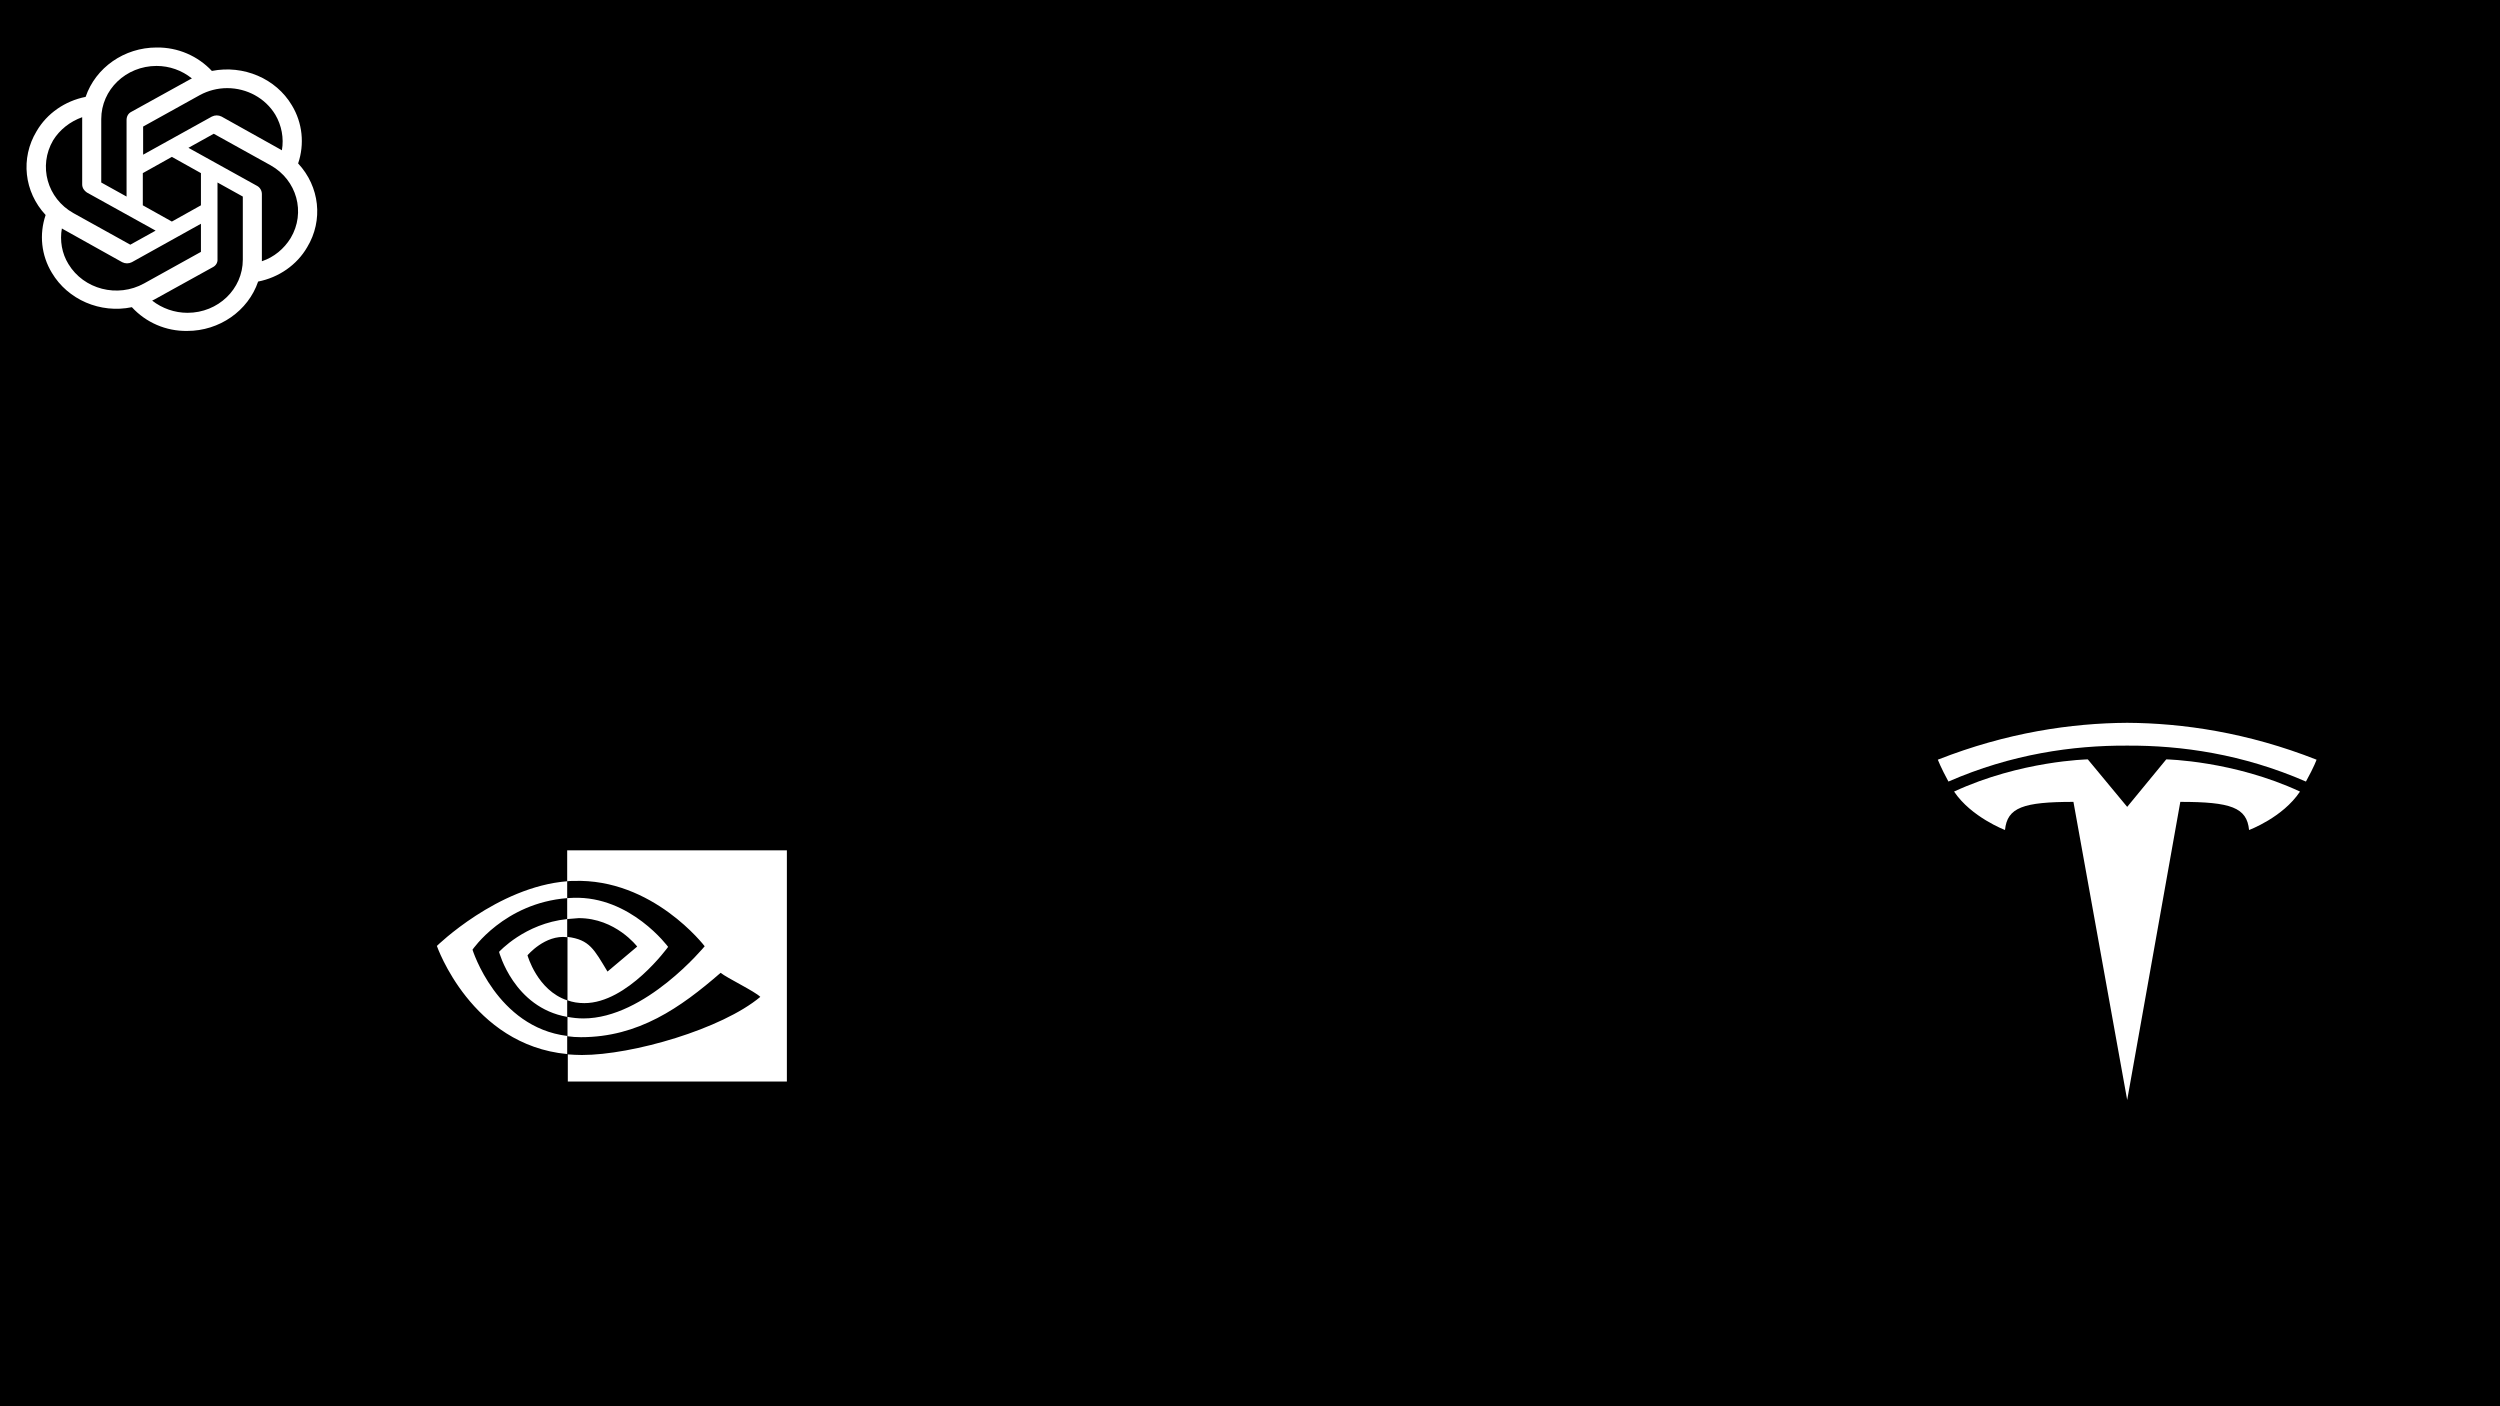 <?xml version="1.0" encoding="utf-8"?>
<!-- Generator: Adobe Illustrator 26.0.1, SVG Export Plug-In . SVG Version: 6.00 Build 0)  -->
<svg version="1.1" id="Слой_1" xmlns="http://www.w3.org/2000/svg" xmlns:xlink="http://www.w3.org/1999/xlink" x="0px" y="0px"
	 viewBox="0 0 800 450" style="enable-background:new 0 0 800 450;" xml:space="preserve">
<style type="text/css">
	.st0{fill:#FFFFFF;}
</style>
<rect width="800" height="450"/>
<path class="st0" d="M50.1,15.2c-10.3,0-19.5,6.4-22.7,15.8c-6.6,1.3-12.4,5.3-15.7,11c-5.2,8.6-4,19.4,2.9,26.8
	c-2.1,6.2-1.4,12.9,2,18.5c5.1,8.6,15.5,13.1,25.6,11c4.5,4.9,10.9,7.7,17.7,7.6c10.3,0,19.5-6.4,22.7-15.8
	c6.6-1.3,12.4-5.3,15.7-11c5.2-8.6,4-19.4-2.9-26.8v0c2.1-6.2,1.4-13-2-18.6c-5.1-8.6-15.5-13-25.6-11
	C63.3,17.9,56.9,15.1,50.1,15.2z M50.1,21.1L50.1,21.1c4.1,0,8.1,1.4,11.3,4c-0.1,0.1-0.4,0.2-0.6,0.3L42,35.8
	c-1,0.5-1.5,1.5-1.5,2.6v24.5l-8.1-4.5V38.1C32.4,28.7,40.3,21.1,50.1,21.1L50.1,21.1z M72.7,28.2c6.3,0,12.2,3.2,15.4,8.5
	c2,3.4,2.8,7.5,2.1,11.4c-0.1-0.1-0.4-0.2-0.5-0.3L70.9,37.3c-1-0.5-2.1-0.5-3.1,0l-22,12.2v-9l18.2-10.1
	C66.6,29,69.6,28.2,72.7,28.2L72.7,28.2z M26.3,37.5V59c0,1.1,0.6,2,1.5,2.6l22,12.2l-8.1,4.5L23.5,68.2
	c-8.4-4.7-11.3-15.1-6.5-23.3C19.1,41.5,22.4,38.9,26.3,37.5L26.3,37.5z M68.4,42.8l18.2,10.1C95,57.6,97.9,68,93,76.2l0,0
	c-2.1,3.4-5.3,6.1-9.2,7.4V62.1c0-1.1-0.6-2.1-1.5-2.6l-22-12.2L68.4,42.8z M55,50.2l9.3,5.2v10.3L55,70.9l-9.3-5.2V55.4L55,50.2z
	 M69.6,58.4l8.1,4.5v20.2c0,9.4-7.9,17-17.7,17v0c-4.1,0-8.1-1.4-11.3-3.9c0.1-0.1,0.4-0.2,0.6-0.3l18.8-10.4c1-0.5,1.6-1.5,1.5-2.6
	L69.6,58.4z M64.3,71.6v9L46.1,90.7c-8.5,4.7-19.3,1.9-24.2-6.2h0c-2.1-3.4-2.8-7.5-2.1-11.4c0.1,0.1,0.4,0.2,0.5,0.3l18.8,10.5
	c1,0.5,2.1,0.5,3.1,0L64.3,71.6z"/>
<g>
	<path class="st0" d="M680.7,352l17-95.4c16.2,0,21.3,1.8,22,9c0,0,10.8-4,16.3-12.3c-21.3-9.9-42.8-10.3-42.8-10.3l-12.5,15.2l0,0
		L668.1,243c0,0-21.4,0.4-42.8,10.3c5.5,8.2,16.3,12.3,16.3,12.3c0.7-7.2,5.8-9,21.9-9L680.7,352"/>
	<path class="st0" d="M680.7,238.6c17.3-0.1,37,2.7,57.2,11.5c2.7-4.9,3.4-7,3.4-7c-22.1-8.7-42.8-11.7-60.6-11.8
		c-17.8,0.1-38.5,3.1-60.6,11.8c0,0,1,2.6,3.4,7C643.6,241.3,663.4,238.5,680.7,238.6L680.7,238.6"/>
</g>
<path id="path21" class="st0" d="M151.2,303.9c0,0,10.1-14.9,30.3-16.5V282c-22.4,1.8-41.7,20.7-41.7,20.7s11,31.7,41.7,34.6v-5.8
	C158.9,328.7,151.2,303.9,151.2,303.9z M181.5,320.1v5.3c-17.1-3-21.8-20.8-21.8-20.8s8.2-9.1,21.8-10.5v5.8c0,0,0,0,0,0
	c-7.1-0.9-12.7,5.8-12.7,5.8S171.9,316.9,181.5,320.1 M181.5,272v10c0.7-0.1,1.3-0.1,2-0.1c25.4-0.9,42,20.9,42,20.9
	s-19,23.1-38.8,23.1c-1.8,0-3.5-0.2-5.1-0.5v6.2c1.4,0.2,2.8,0.3,4.3,0.3c18.4,0,31.8-9.4,44.7-20.6c2.1,1.7,10.9,5.9,12.7,7.7
	c-12.3,10.3-40.9,18.6-57.1,18.6c-1.6,0-3.1-0.1-4.5-0.2v8.7h70.1v-74H181.5z M181.5,294.1v-6.7c0.6,0,1.3-0.1,2-0.1
	c18.3-0.6,30.3,15.7,30.3,15.7s-13,18-26.8,18c-2,0-3.8-0.3-5.4-0.9v-20.3c7.1,0.9,8.5,4,12.8,11.1l9.5-8c0,0-6.9-9.1-18.7-9.1
	C183.9,293.9,182.7,294,181.5,294.1"/>
</svg>
